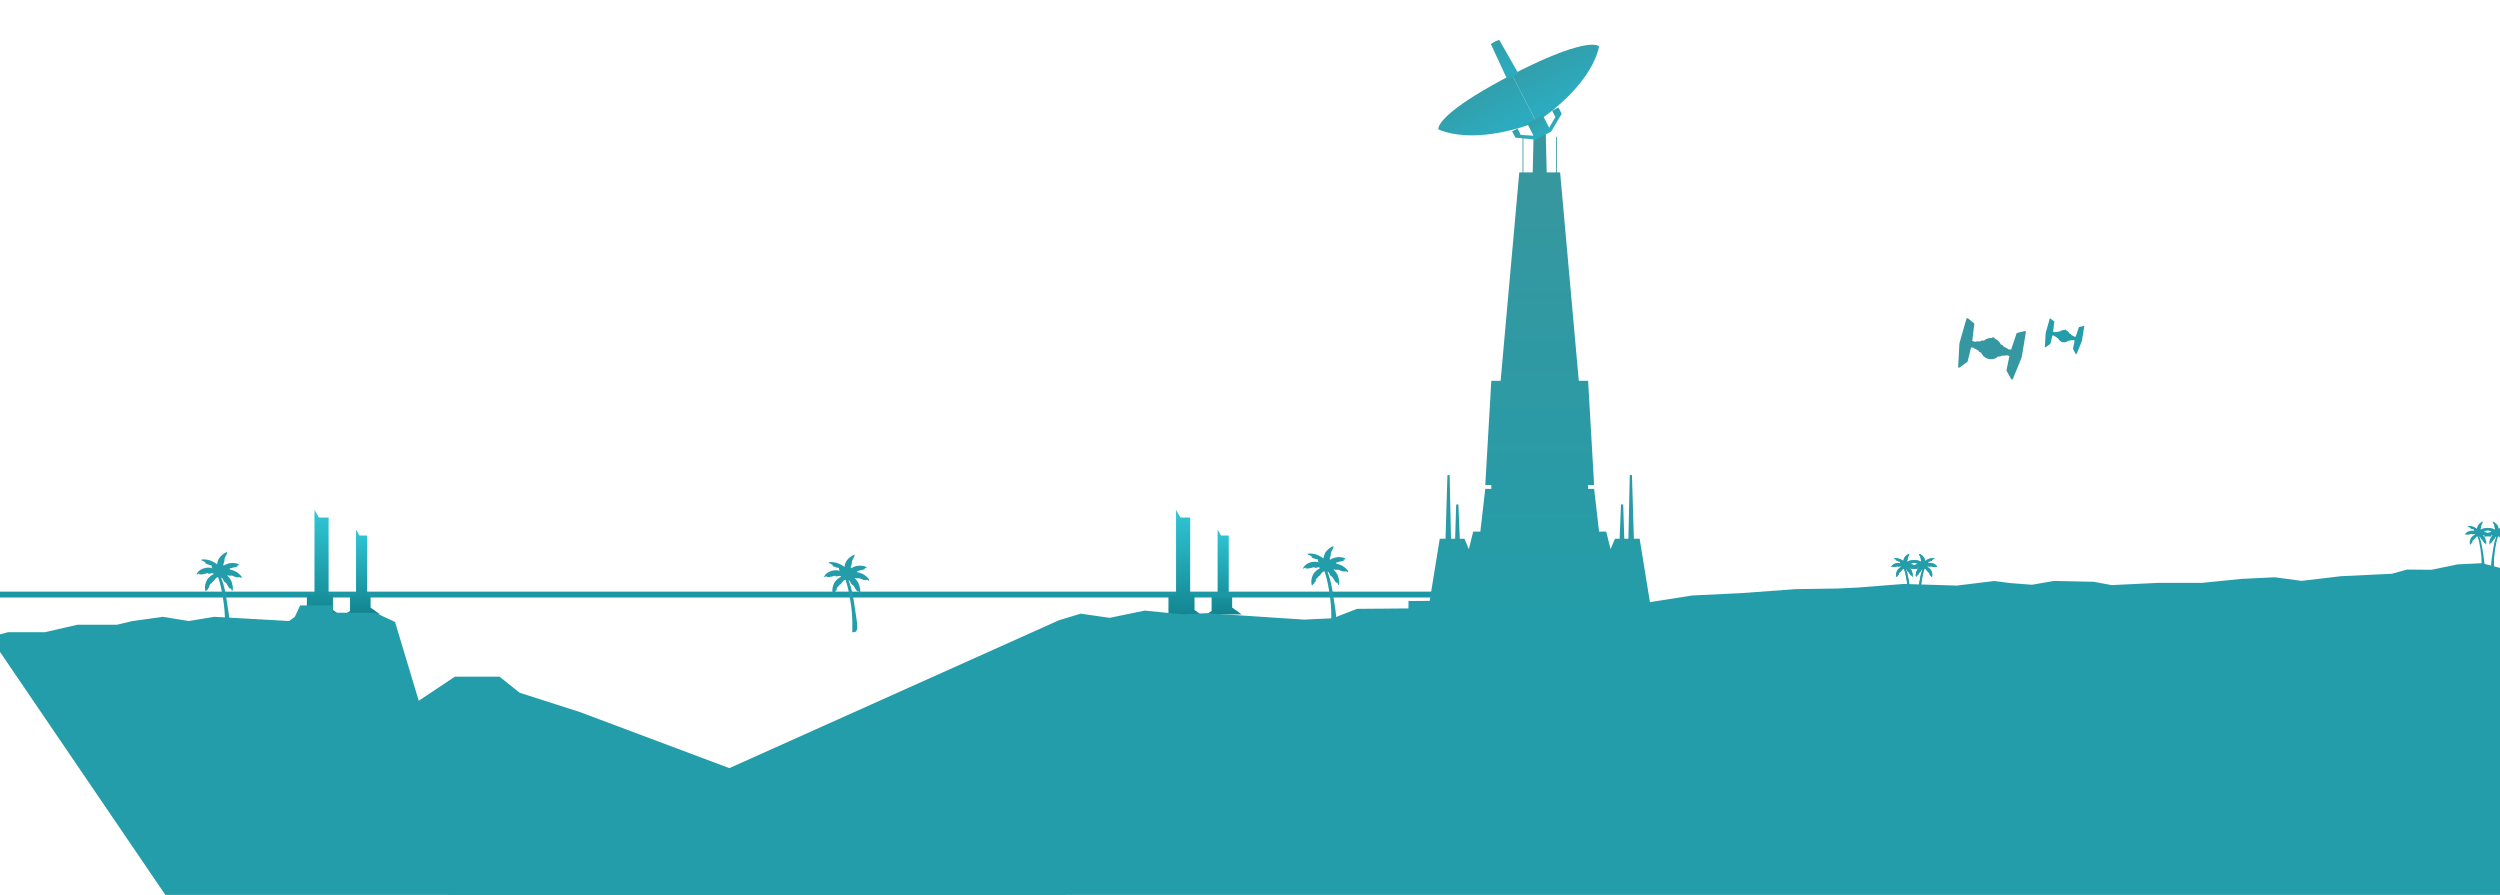 <svg width="4682" height="1676" viewBox="0 0 4682 1676" fill="none" xmlns="http://www.w3.org/2000/svg">
<path d="M2286.74 1002.92L2280.33 991.805V1115.66H2269.1V1144.24L2259.48 1150.59H2325.24L2307.59 1137.89V1115.66H2301.18V1002.92H2286.74Z" fill="url(#paint0_linear_246_31281)"/>
<rect x="-13" y="1108" width="2858" height="11" fill="#1B98A4"/>
<path d="M2210.65 969.174L2202.52 954.915V1113.8H2188.28V1150.47L2176.07 1158.61H2259.47L2237.1 1142.32V1113.8H2228.96V969.174H2210.65Z" fill="url(#paint1_linear_246_31281)"/>
<path d="M673.194 1002.92L666.779 991.805V1115.66H655.551V1144.24L645.928 1150.59H711.689L694.045 1137.89V1115.66H687.63V1002.92H673.194Z" fill="url(#paint2_linear_246_31281)"/>
<path d="M597.106 969.174L588.969 954.915V1113.8H574.729V1150.47L562.524 1158.61H645.928L623.551 1142.32V1113.8H615.414V969.174H597.106Z" fill="url(#paint3_linear_246_31281)"/>
<path d="M2696.38 1008.94L2671.74 1160.94H2888.94V236.135H2872.51L2870.46 322.915H2853V256.161H2851.46V322.915H2845.3L2810.38 713.172H2792.92L2781.62 908.3H2792.92V915.489H2781.62L2772.38 995.594H2759.03L2750.81 1028.46L2742.6 1008.94H2733.87L2731.3 944.758H2727.19L2725.14 1008.94H2717.44L2714.87 889.814H2710.76L2707.17 1008.94H2696.38Z" fill="url(#paint4_linear_246_31281)"/>
<path d="M3070.72 1008.94L3095.37 1160.94H2878.16V236.135H2894.59L2896.65 322.915H2914.11V256.161H2915.65V322.915H2921.81L2956.73 713.172H2974.19L2985.48 908.3H2974.19V915.489H2985.48L2994.73 995.594H3008.08L3016.29 1028.46L3024.51 1008.94H3033.24L3035.81 944.758H3039.91L3041.97 1008.94H3049.67L3052.24 889.814H3056.34L3059.94 1008.94H3070.72Z" fill="url(#paint5_linear_246_31281)"/>
<path d="M3575.85 1037.22C3575.5 1039.36 3574.72 1040.78 3573.56 1042.6C3572.79 1044.11 3572.76 1045.68 3572.61 1047.35C3572.25 1048.48 3571.89 1049.6 3571.53 1050.73C3571.61 1051.25 3571.69 1051.76 3571.78 1052.3C3572.03 1052.14 3572.29 1051.98 3572.55 1051.82C3577.28 1049.14 3581.5 1048.77 3586.79 1049.87C3588.04 1050.3 3588.04 1050.3 3589.33 1051.7C3588.46 1051.84 3587.6 1051.97 3586.72 1052.11C3587.06 1052.59 3587.06 1052.59 3587.4 1053.07C3585.5 1053.68 3583.72 1054.18 3581.74 1054.49C3581.39 1054.64 3581.04 1054.8 3580.68 1054.96C3579.73 1055.34 3579.73 1055.34 3578.61 1054.98C3578.69 1055.49 3578.77 1056.01 3578.85 1056.54C3579.16 1056.61 3579.47 1056.67 3579.78 1056.73C3584.62 1057.86 3588.11 1060.05 3591.36 1063.8C3591.88 1064.68 3591.88 1064.68 3591.6 1066.33C3591.34 1066.1 3591.07 1065.88 3590.8 1065.65C3589.77 1064.83 3589.77 1064.83 3588.23 1065.25C3585.83 1065.41 3584.12 1064.58 3582.01 1063.57C3580.89 1063.05 3580.89 1063.05 3579.39 1063.41C3578.11 1063.27 3576.84 1063.12 3575.57 1062.94C3575.83 1063.16 3576.08 1063.39 3576.35 1063.62C3579.32 1066.71 3581 1069.75 3581.67 1073.99C3581.78 1074.68 3581.9 1075.37 3582.02 1076.07C3582.17 1077.77 3582.15 1078.68 3581.47 1080.21C3581.3 1080.23 3581.12 1080.26 3580.95 1080.29C3580.61 1079.28 3580.28 1078.27 3579.94 1077.24C3579.46 1077.58 3579.46 1077.58 3578.97 1077.92C3577.9 1076.75 3577.12 1075.69 3576.28 1074.36C3574.79 1071.57 3574.79 1071.57 3572.37 1069.86C3571.75 1068.87 3571.24 1067.84 3570.71 1066.8C3570.22 1065.81 3570.22 1065.81 3569.03 1065.56C3569.29 1066.21 3569.54 1066.85 3569.8 1067.51C3572.49 1074.89 3574 1082.47 3575.17 1090.21C3575.28 1090.91 3575.28 1090.91 3575.39 1091.61C3579.58 1118.91 3579.58 1118.91 3576.85 1122.65C3575.63 1122.86 3574.42 1123.05 3573.19 1123.22C3573.2 1122.75 3573.2 1122.28 3573.21 1121.8C3573.23 1120.02 3573.24 1118.25 3573.26 1116.48C3573.26 1115.71 3573.27 1114.95 3573.28 1114.19C3573.37 1105.69 3572.53 1097.55 3571.23 1089.16C3571.12 1088.39 3571.12 1088.39 3571 1087.61C3569.8 1079.88 3568.28 1072.43 3565.74 1065C3563.66 1065.33 3563.21 1066.15 3561.89 1067.74C3561.57 1068.19 3561.25 1068.64 3560.93 1069.1C3560.12 1070.16 3560.12 1070.16 3559.08 1070.32C3558.96 1070.69 3558.84 1071.06 3558.72 1071.45C3558.33 1071.73 3557.95 1072.01 3557.55 1072.3C3556.04 1073.71 3555.97 1074.7 3555.8 1076.71C3555.45 1076.77 3555.11 1076.82 3554.75 1076.88C3554.66 1077.42 3554.57 1077.96 3554.48 1078.52C3553.74 1078.9 3553.74 1078.9 3552.99 1079.29C3552.81 1079.85 3552.81 1079.85 3552.63 1080.42C3552.29 1080.47 3551.94 1080.52 3551.59 1080.58C3550.53 1075.82 3551.26 1071.62 3553.76 1067.43C3555.66 1064.9 3558.11 1062.92 3560.91 1061.48C3559.8 1060.46 3559.8 1060.46 3558.56 1060.67C3558.14 1060.75 3557.71 1060.82 3557.28 1060.9C3556.85 1060.98 3556.43 1061.06 3555.99 1061.13C3555.67 1061.2 3555.34 1061.26 3555.01 1061.33C3554.78 1061.01 3554.56 1060.69 3554.32 1060.36C3553.81 1060.5 3553.81 1060.5 3553.29 1060.64C3552.84 1060.76 3552.38 1060.88 3551.92 1061C3551.47 1061.12 3551.02 1061.24 3550.56 1061.36C3548.55 1061.85 3546.98 1062.17 3544.93 1061.82C3544.87 1061.48 3544.82 1061.13 3544.76 1060.78C3543.79 1061.29 3542.81 1061.79 3541.8 1062.31C3542.47 1059.59 3544.09 1058.41 3546.28 1056.8C3549.83 1054.71 3554.03 1053.86 3558.08 1054.69C3558.7 1054.86 3559.31 1055.03 3559.94 1055.21C3559.54 1054.92 3559.14 1054.63 3558.73 1054.33C3558.45 1052.97 3558.45 1052.97 3558.32 1051.72C3558.01 1051.7 3557.71 1051.69 3557.39 1051.67C3556.04 1051.5 3554.99 1051.13 3553.74 1050.59C3553.33 1050.42 3552.93 1050.25 3552.51 1050.08C3552.2 1049.91 3551.89 1049.74 3551.57 1049.56C3551.52 1049.21 3551.46 1048.87 3551.41 1048.51C3550.12 1047.57 3548.87 1046.96 3547.35 1046.47C3547.3 1046.13 3547.24 1045.78 3547.19 1045.43C3553.93 1044.82 3559.2 1046.67 3564.59 1050.74C3564.64 1050.39 3564.69 1050.04 3564.74 1049.68C3565.59 1044.93 3567.66 1042.12 3571.52 1039.3C3574.25 1037.47 3574.25 1037.47 3575.85 1037.22Z" fill="#239DA9"/>
<path d="M2497.6 1022.99C2497.03 1026.61 2495.7 1029.01 2493.75 1032.08C2492.44 1034.63 2492.4 1037.28 2492.14 1040.11C2491.53 1042.01 2490.93 1043.91 2490.32 1045.81C2490.45 1046.69 2490.59 1047.56 2490.73 1048.46C2491.16 1048.2 2491.59 1047.93 2492.04 1047.66C2500.03 1043.13 2507.15 1042.51 2516.09 1044.36C2518.2 1045.09 2518.2 1045.09 2520.38 1047.46C2518.92 1047.69 2517.47 1047.91 2515.97 1048.15C2516.54 1048.95 2516.54 1048.95 2517.12 1049.77C2513.91 1050.79 2510.9 1051.64 2507.56 1052.16C2506.97 1052.42 2506.38 1052.68 2505.77 1052.95C2504.17 1053.6 2504.17 1053.6 2502.27 1052.99C2502.41 1053.86 2502.54 1054.74 2502.68 1055.63C2503.2 1055.74 2503.72 1055.85 2504.26 1055.96C2512.43 1057.87 2518.33 1061.55 2523.82 1067.89C2524.69 1069.38 2524.69 1069.38 2524.22 1072.16C2523.77 1071.79 2523.32 1071.41 2522.86 1071.02C2521.12 1069.63 2521.12 1069.63 2518.52 1070.34C2514.48 1070.62 2511.59 1069.22 2508.03 1067.51C2506.13 1066.62 2506.13 1066.62 2503.59 1067.24C2501.44 1067 2499.29 1066.74 2497.14 1066.44C2497.57 1066.82 2498 1067.2 2498.45 1067.59C2503.47 1072.82 2506.32 1077.95 2507.44 1085.11C2507.64 1086.27 2507.83 1087.43 2508.03 1088.63C2508.29 1091.5 2508.25 1093.03 2507.1 1095.61C2506.81 1095.66 2506.52 1095.7 2506.22 1095.75C2505.66 1094.05 2505.09 1092.35 2504.51 1090.59C2503.71 1091.17 2503.71 1091.17 2502.89 1091.75C2501.07 1089.77 2499.76 1087.99 2498.34 1085.74C2495.81 1081.02 2495.81 1081.02 2491.74 1078.12C2490.69 1076.45 2489.82 1074.72 2488.93 1072.97C2488.09 1071.28 2488.09 1071.28 2486.09 1070.87C2486.52 1071.96 2486.95 1073.05 2487.39 1074.17C2491.93 1086.63 2494.49 1099.44 2496.47 1112.52C2496.65 1113.69 2496.65 1113.69 2496.83 1114.88C2503.91 1160.99 2503.91 1160.99 2499.3 1167.31C2497.25 1167.67 2495.19 1167.99 2493.12 1168.27C2493.13 1167.48 2493.14 1166.69 2493.15 1165.87C2493.18 1162.87 2493.21 1159.88 2493.23 1156.88C2493.24 1155.6 2493.25 1154.31 2493.27 1153.02C2493.42 1138.66 2492 1124.91 2489.81 1110.73C2489.61 1109.44 2489.61 1109.44 2489.41 1108.13C2487.39 1095.05 2484.82 1082.47 2480.53 1069.93C2477.02 1070.47 2476.26 1071.87 2474.02 1074.56C2473.49 1075.31 2472.95 1076.06 2472.4 1076.84C2471.04 1078.63 2471.04 1078.63 2469.28 1078.91C2469.08 1079.54 2468.88 1080.16 2468.67 1080.81C2468.02 1081.28 2467.37 1081.76 2466.7 1082.25C2464.15 1084.64 2464.03 1086.3 2463.74 1089.71C2463.15 1089.8 2462.57 1089.89 2461.97 1089.99C2461.82 1090.9 2461.66 1091.82 2461.5 1092.77C2460.26 1093.41 2460.26 1093.41 2459 1094.06C2458.7 1095 2458.7 1095 2458.39 1095.97C2457.81 1096.06 2457.22 1096.15 2456.63 1096.24C2454.83 1088.2 2456.07 1081.1 2460.3 1074.02C2463.51 1069.75 2467.63 1066.41 2472.37 1063.97C2470.49 1062.26 2470.49 1062.26 2468.4 1062.6C2467.69 1062.73 2466.97 1062.87 2466.24 1063C2465.52 1063.13 2464.8 1063.26 2464.06 1063.39C2463.51 1063.5 2462.97 1063.6 2462.4 1063.71C2462.02 1063.18 2461.64 1062.64 2461.24 1062.09C2460.38 1062.32 2460.38 1062.32 2459.5 1062.55C2458.73 1062.76 2457.97 1062.96 2457.18 1063.17C2456.42 1063.37 2455.67 1063.57 2454.89 1063.78C2451.49 1064.6 2448.84 1065.14 2445.37 1064.56C2445.28 1063.97 2445.19 1063.39 2445.1 1062.79C2443.44 1063.65 2441.79 1064.5 2440.08 1065.38C2441.22 1060.78 2443.96 1058.78 2447.66 1056.07C2453.66 1052.54 2460.75 1051.1 2467.6 1052.51C2468.63 1052.8 2469.66 1053.09 2470.73 1053.38C2470.05 1052.89 2469.38 1052.4 2468.69 1051.89C2468.22 1049.59 2468.22 1049.59 2468 1047.48C2467.48 1047.46 2466.96 1047.43 2466.42 1047.41C2464.14 1047.12 2462.37 1046.48 2460.25 1045.58C2459.57 1045.29 2458.89 1045.01 2458.19 1044.72C2457.66 1044.43 2457.14 1044.13 2456.6 1043.83C2456.5 1043.25 2456.41 1042.67 2456.32 1042.07C2454.14 1040.47 2452.04 1039.44 2449.46 1038.62C2449.37 1038.03 2449.28 1037.45 2449.19 1036.85C2460.58 1035.82 2469.48 1038.96 2478.58 1045.83C2478.67 1045.24 2478.75 1044.65 2478.84 1044.04C2480.28 1036.01 2483.77 1031.27 2490.3 1026.5C2494.9 1023.41 2494.9 1023.41 2497.6 1022.99Z" fill="#239DA9"/>
<path d="M1600.6 1038.99C1600.03 1042.61 1598.7 1045.01 1596.75 1048.08C1595.44 1050.63 1595.4 1053.28 1595.14 1056.11C1594.53 1058.01 1593.93 1059.91 1593.32 1061.81C1593.45 1062.69 1593.59 1063.56 1593.73 1064.46C1594.16 1064.2 1594.59 1063.93 1595.04 1063.66C1603.03 1059.13 1610.15 1058.51 1619.09 1060.36C1621.2 1061.09 1621.2 1061.09 1623.38 1063.46C1621.92 1063.69 1620.47 1063.91 1618.97 1064.15C1619.54 1064.95 1619.54 1064.95 1620.12 1065.77C1616.91 1066.79 1613.9 1067.64 1610.56 1068.16C1609.97 1068.42 1609.38 1068.68 1608.77 1068.95C1607.17 1069.6 1607.17 1069.6 1605.27 1068.99C1605.41 1069.86 1605.54 1070.74 1605.68 1071.63C1606.2 1071.74 1606.72 1071.85 1607.26 1071.96C1615.43 1073.87 1621.33 1077.55 1626.82 1083.89C1627.69 1085.38 1627.69 1085.38 1627.22 1088.16C1626.77 1087.79 1626.32 1087.41 1625.86 1087.02C1624.12 1085.63 1624.12 1085.63 1621.52 1086.34C1617.48 1086.62 1614.59 1085.22 1611.03 1083.51C1609.13 1082.62 1609.13 1082.62 1606.59 1083.24C1604.44 1083 1602.29 1082.74 1600.14 1082.44C1600.57 1082.82 1601 1083.2 1601.45 1083.59C1606.47 1088.82 1609.32 1093.95 1610.44 1101.11C1610.64 1102.27 1610.83 1103.43 1611.03 1104.63C1611.29 1107.5 1611.25 1109.03 1610.1 1111.61C1609.81 1111.66 1609.52 1111.7 1609.22 1111.75C1608.66 1110.05 1608.09 1108.35 1607.51 1106.59C1606.71 1107.17 1606.71 1107.17 1605.89 1107.75C1604.07 1105.77 1602.76 1103.99 1601.34 1101.74C1598.81 1097.02 1598.81 1097.02 1594.74 1094.12C1593.69 1092.45 1592.82 1090.72 1591.93 1088.97C1591.09 1087.28 1591.09 1087.28 1589.09 1086.87C1589.52 1087.96 1589.95 1089.05 1590.39 1090.17C1594.93 1102.63 1597.49 1115.44 1599.47 1128.52C1599.65 1129.69 1599.65 1129.69 1599.83 1130.88C1606.91 1176.99 1606.91 1176.99 1602.3 1183.31C1600.25 1183.67 1598.19 1183.99 1596.12 1184.27C1596.13 1183.48 1596.14 1182.69 1596.15 1181.87C1596.18 1178.87 1596.21 1175.88 1596.23 1172.88C1596.24 1171.6 1596.25 1170.31 1596.27 1169.02C1596.42 1154.66 1595 1140.91 1592.81 1126.73C1592.61 1125.44 1592.61 1125.44 1592.41 1124.13C1590.39 1111.05 1587.82 1098.47 1583.53 1085.93C1580.02 1086.47 1579.26 1087.87 1577.02 1090.56C1576.49 1091.31 1575.95 1092.06 1575.4 1092.84C1574.04 1094.63 1574.04 1094.63 1572.28 1094.91C1572.08 1095.54 1571.88 1096.16 1571.67 1096.81C1571.02 1097.28 1570.37 1097.76 1569.7 1098.25C1567.15 1100.64 1567.03 1102.3 1566.74 1105.71C1566.15 1105.8 1565.57 1105.89 1564.97 1105.99C1564.82 1106.9 1564.66 1107.82 1564.5 1108.77C1563.26 1109.41 1563.26 1109.41 1562 1110.06C1561.7 1111 1561.7 1111 1561.39 1111.97C1560.81 1112.06 1560.22 1112.15 1559.63 1112.24C1557.83 1104.2 1559.07 1097.1 1563.3 1090.02C1566.51 1085.75 1570.63 1082.41 1575.37 1079.97C1573.49 1078.26 1573.49 1078.26 1571.4 1078.6C1570.69 1078.73 1569.97 1078.87 1569.24 1079C1568.52 1079.13 1567.8 1079.26 1567.06 1079.39C1566.51 1079.5 1565.97 1079.6 1565.4 1079.71C1565.02 1079.18 1564.64 1078.64 1564.24 1078.09C1563.38 1078.32 1563.38 1078.32 1562.5 1078.55C1561.73 1078.76 1560.97 1078.96 1560.18 1079.17C1559.42 1079.37 1558.67 1079.57 1557.89 1079.78C1554.49 1080.6 1551.84 1081.14 1548.37 1080.56C1548.28 1079.97 1548.19 1079.39 1548.1 1078.79C1546.44 1079.65 1544.79 1080.5 1543.08 1081.38C1544.22 1076.78 1546.96 1074.78 1550.66 1072.07C1556.66 1068.54 1563.75 1067.1 1570.6 1068.51C1571.63 1068.8 1572.66 1069.09 1573.73 1069.38C1573.05 1068.89 1572.38 1068.4 1571.69 1067.89C1571.22 1065.59 1571.22 1065.59 1571 1063.48C1570.48 1063.46 1569.96 1063.43 1569.42 1063.41C1567.14 1063.12 1565.37 1062.48 1563.25 1061.58C1562.57 1061.29 1561.89 1061.01 1561.19 1060.72C1560.66 1060.43 1560.14 1060.13 1559.6 1059.83C1559.5 1059.25 1559.41 1058.67 1559.32 1058.07C1557.14 1056.47 1555.04 1055.44 1552.46 1054.62C1552.37 1054.03 1552.28 1053.45 1552.19 1052.85C1563.58 1051.82 1572.48 1054.96 1581.58 1061.83C1581.67 1061.24 1581.75 1060.65 1581.84 1060.04C1583.28 1052.01 1586.77 1047.27 1593.3 1042.5C1597.9 1039.41 1597.9 1039.41 1600.6 1038.99Z" fill="#239DA9"/>
<path d="M425.603 1033.99C425.025 1037.61 423.698 1040.01 421.748 1043.08C420.441 1045.63 420.396 1048.28 420.14 1051.11C419.533 1053.01 418.926 1054.91 418.318 1056.81C418.454 1057.69 418.59 1058.56 418.73 1059.46C419.161 1059.2 419.592 1058.93 420.035 1058.66C428.03 1054.13 435.151 1053.51 444.088 1055.36C446.202 1056.09 446.202 1056.09 448.377 1058.46C446.922 1058.69 445.467 1058.91 443.968 1059.15C444.541 1059.95 444.541 1059.95 445.125 1060.77C441.911 1061.79 438.902 1062.64 435.563 1063.16C434.97 1063.42 434.377 1063.68 433.767 1063.95C432.173 1064.6 432.173 1064.6 430.273 1063.99C430.409 1064.86 430.545 1065.74 430.685 1066.63C431.204 1066.74 431.724 1066.85 432.259 1066.96C440.43 1068.87 446.33 1072.55 451.815 1078.89C452.692 1080.38 452.692 1080.38 452.222 1083.16C451.773 1082.79 451.323 1082.41 450.859 1082.02C449.122 1080.63 449.122 1080.63 446.52 1081.34C442.476 1081.62 439.591 1080.22 436.025 1078.51C434.131 1077.62 434.131 1077.62 431.588 1078.24C429.436 1078 427.286 1077.74 425.141 1077.44C425.573 1077.82 426.005 1078.2 426.45 1078.59C431.466 1083.82 434.32 1088.95 435.442 1096.11C435.636 1097.27 435.829 1098.43 436.029 1099.63C436.288 1102.5 436.254 1104.03 435.101 1106.61C434.81 1106.66 434.519 1106.7 434.219 1106.75C433.657 1105.05 433.094 1103.35 432.514 1101.59C431.709 1102.17 431.709 1102.17 430.888 1102.75C429.074 1100.77 427.756 1098.99 426.339 1096.74C423.813 1092.02 423.813 1092.02 419.735 1089.12C418.687 1087.45 417.825 1085.72 416.929 1083.97C416.094 1082.28 416.094 1082.28 414.091 1081.87C414.521 1082.96 414.951 1084.05 415.395 1085.17C419.931 1097.63 422.486 1110.44 424.468 1123.52C424.649 1124.69 424.649 1124.69 424.834 1125.88C431.911 1171.99 431.911 1171.99 427.297 1178.31C425.245 1178.67 423.187 1178.99 421.124 1179.27C421.133 1178.48 421.142 1177.69 421.15 1176.87C421.181 1173.87 421.207 1170.88 421.231 1167.88C421.242 1166.6 421.255 1165.31 421.269 1164.02C421.425 1149.66 420.003 1135.91 417.812 1121.73C417.614 1120.44 417.614 1120.44 417.413 1119.13C415.39 1106.05 412.819 1093.47 408.526 1080.93C405.017 1081.47 404.265 1082.87 402.021 1085.56C401.487 1086.31 400.952 1087.06 400.401 1087.84C399.044 1089.63 399.044 1089.63 397.28 1089.91C397.08 1090.54 396.879 1091.16 396.673 1091.81C396.02 1092.28 395.368 1092.76 394.695 1093.25C392.15 1095.64 392.028 1097.3 391.737 1100.71C391.155 1100.8 390.573 1100.89 389.973 1100.99C389.818 1101.9 389.663 1102.82 389.504 1103.77C388.262 1104.41 388.262 1104.41 386.996 1105.06C386.695 1106 386.695 1106 386.389 1106.97C385.807 1107.06 385.225 1107.15 384.625 1107.24C382.833 1099.2 384.066 1092.1 388.297 1085.02C391.51 1080.75 395.635 1077.41 400.373 1074.97C398.494 1073.26 398.494 1073.26 396.4 1073.6C395.687 1073.73 394.974 1073.87 394.24 1074C393.522 1074.13 392.804 1074.26 392.064 1074.39C391.514 1074.5 390.965 1074.6 390.399 1074.71C390.018 1074.18 389.636 1073.64 389.243 1073.09C388.38 1073.32 388.38 1073.32 387.499 1073.55C386.733 1073.76 385.968 1073.96 385.179 1074.17C384.424 1074.37 383.67 1074.57 382.892 1074.78C379.494 1075.6 376.843 1076.14 373.372 1075.56C373.281 1074.97 373.19 1074.39 373.097 1073.79C371.442 1074.65 369.787 1075.5 368.081 1076.38C369.217 1071.78 371.958 1069.78 375.663 1067.07C381.657 1063.54 388.752 1062.1 395.598 1063.51C396.63 1063.8 397.662 1064.09 398.725 1064.38C398.053 1063.89 397.38 1063.4 396.687 1062.89C396.216 1060.59 396.216 1060.59 396 1058.48C395.48 1058.46 394.96 1058.43 394.423 1058.41C392.138 1058.12 390.369 1057.48 388.254 1056.58C387.572 1056.29 386.89 1056.01 386.187 1055.72C385.662 1055.43 385.137 1055.13 384.596 1054.83C384.505 1054.25 384.414 1053.67 384.321 1053.07C382.14 1051.47 380.035 1050.44 377.462 1049.62C377.371 1049.03 377.281 1048.45 377.187 1047.85C388.581 1046.82 397.477 1049.96 406.581 1056.83C406.666 1056.24 406.751 1055.65 406.838 1055.04C408.284 1047.01 411.769 1042.27 418.304 1037.5C422.904 1034.41 422.904 1034.41 425.603 1033.99Z" fill="#239DA9"/>
<path d="M3684.07 595.794L3685.51 596.116L3689.54 599.341L3697.18 605.58L3697.49 606.231L3695.85 620.237L3693.77 637.739L3693.62 638.401L3695.39 638.798L3695.87 639.253L3696.04 639.523L3696.28 639.463L3699.04 640.083L3699.46 640.292L3700.21 639.534L3701.74 639.415L3709.09 639.212L3709.31 639.262L3709.68 638.649L3710.28 638.552L3710.52 638.025L3711.06 637.683L3714.3 637.716L3715.04 638L3715.35 638.185L3716.51 637.169L3718.15 636.032L3719.1 635.433L3720.92 634.567L3722.69 633.921L3724.79 633.35L3727.06 633.048L3729.28 632.968L3730.98 633.119L3731.23 632.016L3731.91 631.588L3735.33 632.357L3735.67 632.898L3735.73 633.143L3735.48 634.247L3736.78 634.655L3738.75 635.678L3740.87 637.082L3742.52 638.497L3744.02 640.108L3745.26 641.779L3746.12 643.131L3746.99 644.949L3747.02 645.305L3747.51 645.183L3748.59 645.542L3751.01 646.664L3751.43 647.34L3751.34 647.781L3751.84 648.126L3751.98 648.507L3751.91 648.838L3753.8 649.726L3759.94 652.845L3760.34 653.631L3760.35 654.097L3760.84 653.976L3763.6 654.596L3764.02 654.805L3764.2 654.499L3764.69 654.378L3766.46 654.775L3767.94 650.239L3776.7 624.153L3777.16 623.676L3779.5 623.044L3784.9 621.708L3787.72 621.064L3791.89 620.032L3793.32 620.354L3793.91 620.834L3794.09 621.571L3790.77 642.039L3787.48 661.819L3786.68 666.394L3785.91 669.815L3785.27 671.641L3783.27 676.409L3774.98 696.803L3769.56 710.076L3769.1 710.553L3768.59 710.785L3766.82 710.388L3766.4 709.712L3765.31 707.845L3764.73 706.788L3763.76 704.946L3762.76 703.213L3762.04 701.776L3760.95 699.909L3760.37 698.852L3759.4 697.01L3758.48 695.413L3757.91 694.356L3757.76 693.975L3757.85 693.068L3762.44 670.567L3763.26 666.925L3762.05 666.652L3761.57 666.197L3761.29 665.902L3760.93 665.938L3758.4 665.367L3757.89 665.022L3757.52 665.635L3756.87 665.952L3748.59 666.177L3748.12 666.188L3747.64 666.776L3747.04 666.873L3746.81 667.4L3746.27 667.742L3743.03 667.709L3742.17 667.4L3741.83 667.903L3740.29 669.064L3739.32 669.773L3738.26 670.347L3736.69 671.153L3734.68 671.86L3732.82 672.371L3730.31 672.732L3727.87 672.763L3726.27 672.637L3722.52 671.793L3719.97 670.756L3717.91 669.598L3716.12 668.269L3714.58 666.879L3713.28 665.428L3712.32 664.051L3711.69 663.215L3711.12 662.159L3710.34 660.476L3710.28 660.231L3709.37 660.143L3706.43 658.786L3705.98 658.22L3705.88 657.619L3705.49 657.299L3705.31 656.562L3697.5 652.605L3697.07 651.929L3696.95 651.438L3696.38 651.425L3693.84 650.854L3693.42 650.644L3692.88 650.987L3692.52 651.022L3691.31 650.75L3690.1 656.157L3685.99 672.856L3684.87 677.356L3684.28 677.919L3683.03 678.799L3682.06 679.508L3680.82 680.389L3679.56 681.379L3677.77 682.602L3676.8 683.311L3675.13 684.558L3673.62 685.61L3672.65 686.319L3670.98 687.566L3669.74 688.446L3669.49 688.507L3667.72 688.11L3667.27 687.545L3667.24 686.146L3669.14 651.91L3669.51 644.574L3669.77 642.894L3670.17 641.128L3673.15 630.437L3681.21 602.338L3682.78 596.895L3683.18 596.172L3683.83 595.855L3684.07 595.794Z" fill="#3597A1"/>
<path d="M3839.47 596.407L3840.31 596.594L3842.65 598.467L3847.09 602.092L3847.27 602.47L3846.32 610.608L3845.11 620.777L3845.02 621.161L3846.05 621.392L3846.33 621.656L3846.42 621.813L3846.57 621.778L3848.17 622.138L3848.41 622.26L3848.85 621.819L3849.74 621.75L3854.01 621.632L3854.14 621.661L3854.35 621.305L3854.7 621.249L3854.84 620.943L3855.15 620.744L3857.03 620.763L3857.47 620.928L3857.65 621.036L3858.32 620.446L3859.27 619.785L3859.82 619.437L3860.88 618.934L3861.91 618.558L3863.13 618.226L3864.45 618.051L3865.74 618.005L3866.73 618.093L3866.87 617.452L3867.26 617.203L3869.25 617.65L3869.45 617.964L3869.49 618.107L3869.34 618.748L3870.1 618.985L3871.24 619.579L3872.47 620.395L3873.43 621.217L3874.3 622.153L3875.03 623.124L3875.52 623.909L3876.03 624.966L3876.05 625.172L3876.33 625.102L3876.96 625.31L3878.36 625.962L3878.61 626.355L3878.55 626.611L3878.84 626.812L3878.93 627.033L3878.89 627.225L3879.98 627.741L3883.55 629.553L3883.78 630.01L3883.79 630.281L3884.08 630.21L3885.68 630.571L3885.92 630.692L3886.03 630.514L3886.31 630.444L3887.34 630.674L3888.2 628.039L3893.29 612.883L3893.56 612.606L3894.92 612.239L3898.06 611.463L3899.69 611.089L3902.11 610.489L3902.95 610.676L3903.29 610.955L3903.4 611.383L3901.46 623.275L3899.55 634.767L3899.09 637.425L3898.64 639.413L3898.27 640.474L3897.11 643.244L3892.29 655.093L3889.14 662.804L3888.88 663.082L3888.58 663.217L3887.55 662.986L3887.3 662.593L3886.67 661.508L3886.34 660.894L3885.77 659.824L3885.19 658.817L3884.77 657.982L3884.14 656.897L3883.8 656.284L3883.24 655.213L3882.7 654.285L3882.37 653.671L3882.29 653.45L3882.34 652.923L3885.01 639.849L3885.48 637.734L3884.78 637.575L3884.5 637.311L3884.34 637.139L3884.13 637.16L3882.65 636.829L3882.36 636.628L3882.15 636.984L3881.77 637.169L3876.96 637.299L3876.69 637.306L3876.41 637.647L3876.06 637.703L3875.92 638.009L3875.61 638.208L3873.73 638.189L3873.23 638.01L3873.03 638.302L3872.14 638.977L3871.57 639.389L3870.96 639.722L3870.04 640.19L3868.87 640.601L3867.8 640.898L3866.34 641.108L3864.92 641.126L3863.99 641.052L3861.81 640.562L3860.33 639.96L3859.13 639.287L3858.09 638.514L3857.2 637.707L3856.45 636.864L3855.88 636.064L3855.52 635.578L3855.19 634.965L3854.73 633.987L3854.7 633.844L3854.17 633.793L3852.46 633.005L3852.2 632.676L3852.14 632.327L3851.92 632.141L3851.81 631.713L3847.28 629.414L3847.03 629.021L3846.96 628.736L3846.62 628.728L3845.15 628.396L3844.9 628.275L3844.59 628.473L3844.38 628.494L3843.68 628.336L3842.97 631.477L3840.59 641.18L3839.93 643.794L3839.59 644.121L3838.87 644.633L3838.31 645.045L3837.58 645.556L3836.85 646.132L3835.81 646.842L3835.25 647.254L3834.28 647.979L3833.4 648.589L3832.84 649.002L3831.87 649.726L3831.14 650.238L3831 650.273L3829.98 650.042L3829.71 649.714L3829.69 648.901L3830.8 629.01L3831.01 624.748L3831.17 623.772L3831.4 622.746L3833.13 616.534L3837.81 600.209L3838.72 597.046L3838.95 596.626L3839.33 596.442L3839.47 596.407Z" fill="#239DA9"/>
<path d="M3594.03 1037.22C3594.37 1039.36 3595.16 1040.78 3596.31 1042.6C3597.08 1044.11 3597.11 1045.68 3597.26 1047.35C3597.62 1048.48 3597.98 1049.6 3598.34 1050.73C3598.26 1051.25 3598.18 1051.76 3598.1 1052.3C3597.84 1052.14 3597.59 1051.98 3597.32 1051.82C3592.59 1049.14 3588.38 1048.77 3583.09 1049.87C3581.84 1050.3 3581.84 1050.3 3580.55 1051.7C3581.41 1051.84 3582.27 1051.97 3583.16 1052.11C3582.82 1052.59 3582.82 1052.59 3582.47 1053.07C3584.38 1053.68 3586.16 1054.18 3588.13 1054.49C3588.48 1054.64 3588.84 1054.8 3589.2 1054.96C3590.14 1055.34 3590.14 1055.34 3591.26 1054.98C3591.18 1055.49 3591.1 1056.01 3591.02 1056.54C3590.71 1056.61 3590.41 1056.67 3590.09 1056.73C3585.25 1057.86 3581.76 1060.05 3578.51 1063.8C3577.99 1064.68 3577.99 1064.68 3578.27 1066.33C3578.54 1066.1 3578.8 1065.88 3579.08 1065.65C3580.11 1064.83 3580.11 1064.83 3581.65 1065.25C3584.04 1065.41 3585.75 1064.58 3587.86 1063.57C3588.98 1063.05 3588.98 1063.05 3590.49 1063.41C3591.76 1063.27 3593.03 1063.12 3594.3 1062.94C3594.05 1063.16 3593.79 1063.39 3593.53 1063.62C3590.56 1066.71 3588.87 1069.75 3588.2 1073.99C3588.09 1074.68 3587.98 1075.37 3587.86 1076.07C3587.7 1077.77 3587.72 1078.68 3588.41 1080.21C3588.58 1080.23 3588.75 1080.26 3588.93 1080.29C3589.26 1079.28 3589.59 1078.27 3589.94 1077.24C3590.41 1077.58 3590.41 1077.58 3590.9 1077.92C3591.97 1076.75 3592.75 1075.69 3593.59 1074.36C3595.09 1071.57 3595.09 1071.57 3597.5 1069.86C3598.12 1068.87 3598.63 1067.84 3599.16 1066.8C3599.66 1065.81 3599.66 1065.81 3600.84 1065.56C3600.59 1066.21 3600.33 1066.85 3600.07 1067.51C3597.39 1074.89 3595.87 1082.47 3594.7 1090.21C3594.59 1090.91 3594.59 1090.91 3594.48 1091.61C3590.3 1118.91 3590.3 1118.91 3593.03 1122.65C3594.24 1122.86 3595.46 1123.05 3596.68 1123.22C3596.67 1122.75 3596.67 1122.28 3596.66 1121.8C3596.65 1120.02 3596.63 1118.25 3596.62 1116.48C3596.61 1115.71 3596.6 1114.95 3596.59 1114.19C3596.5 1105.69 3597.34 1097.55 3598.64 1089.16C3598.76 1088.39 3598.76 1088.39 3598.88 1087.61C3600.07 1079.88 3601.6 1072.43 3604.14 1065C3606.21 1065.33 3606.66 1066.15 3607.99 1067.74C3608.3 1068.19 3608.62 1068.64 3608.95 1069.1C3609.75 1070.16 3609.75 1070.16 3610.79 1070.32C3610.91 1070.69 3611.03 1071.06 3611.15 1071.45C3611.54 1071.73 3611.93 1072.01 3612.32 1072.3C3613.83 1073.71 3613.9 1074.7 3614.08 1076.71C3614.42 1076.77 3614.76 1076.82 3615.12 1076.88C3615.21 1077.42 3615.3 1077.96 3615.4 1078.52C3616.13 1078.9 3616.13 1078.9 3616.88 1079.29C3617.06 1079.85 3617.06 1079.85 3617.24 1080.42C3617.59 1080.47 3617.93 1080.52 3618.29 1080.58C3619.35 1075.82 3618.62 1071.62 3616.11 1067.43C3614.21 1064.9 3611.77 1062.92 3608.96 1061.48C3610.08 1060.46 3610.08 1060.46 3611.32 1060.67C3611.74 1060.75 3612.16 1060.82 3612.59 1060.9C3613.02 1060.98 3613.44 1061.06 3613.88 1061.13C3614.21 1061.2 3614.53 1061.26 3614.87 1061.33C3615.09 1061.01 3615.32 1060.69 3615.55 1060.36C3616.06 1060.5 3616.06 1060.5 3616.58 1060.64C3617.04 1060.76 3617.49 1060.88 3617.96 1061C3618.4 1061.12 3618.85 1061.24 3619.31 1061.36C3621.32 1061.85 3622.89 1062.17 3624.95 1061.82C3625 1061.48 3625.05 1061.13 3625.11 1060.78C3626.09 1061.29 3627.07 1061.79 3628.08 1062.31C3627.41 1059.59 3625.78 1058.41 3623.59 1056.8C3620.04 1054.71 3615.84 1053.86 3611.79 1054.69C3611.18 1054.86 3610.57 1055.03 3609.94 1055.21C3610.34 1054.92 3610.74 1054.63 3611.15 1054.33C3611.42 1052.97 3611.42 1052.97 3611.55 1051.72C3611.86 1051.7 3612.17 1051.69 3612.49 1051.67C3613.84 1051.5 3614.89 1051.13 3616.14 1050.59C3616.54 1050.42 3616.94 1050.25 3617.36 1050.08C3617.67 1049.91 3617.98 1049.74 3618.3 1049.56C3618.36 1049.21 3618.41 1048.87 3618.47 1048.51C3619.76 1047.57 3621 1046.96 3622.53 1046.47C3622.58 1046.13 3622.63 1045.78 3622.69 1045.43C3615.94 1044.82 3610.68 1046.67 3605.29 1050.74C3605.24 1050.39 3605.19 1050.04 3605.14 1049.68C3604.28 1044.93 3602.22 1042.12 3598.35 1039.3C3595.63 1037.47 3595.63 1037.47 3594.03 1037.22Z" fill="#239DA9"/>
<path d="M3575.85 1037.22C3575.5 1039.36 3574.72 1040.78 3573.56 1042.6C3572.79 1044.11 3572.76 1045.68 3572.61 1047.35C3572.25 1048.48 3571.89 1049.6 3571.53 1050.73C3571.61 1051.25 3571.69 1051.76 3571.78 1052.3C3572.03 1052.14 3572.29 1051.98 3572.55 1051.82C3577.28 1049.14 3581.5 1048.77 3586.79 1049.87C3588.04 1050.3 3588.04 1050.3 3589.33 1051.7C3588.46 1051.84 3587.6 1051.97 3586.72 1052.11C3587.06 1052.59 3587.06 1052.59 3587.4 1053.07C3585.5 1053.68 3583.72 1054.18 3581.74 1054.49C3581.39 1054.64 3581.04 1054.8 3580.68 1054.96C3579.73 1055.34 3579.73 1055.34 3578.61 1054.98C3578.69 1055.49 3578.77 1056.01 3578.85 1056.54C3579.16 1056.61 3579.47 1056.67 3579.78 1056.73C3584.62 1057.86 3588.11 1060.05 3591.36 1063.8C3591.88 1064.68 3591.88 1064.68 3591.6 1066.33C3591.34 1066.1 3591.07 1065.88 3590.8 1065.65C3589.77 1064.83 3589.77 1064.83 3588.23 1065.25C3585.83 1065.41 3584.12 1064.58 3582.01 1063.57C3580.89 1063.05 3580.89 1063.05 3579.39 1063.41C3578.11 1063.27 3576.84 1063.12 3575.57 1062.94C3575.83 1063.16 3576.08 1063.39 3576.35 1063.62C3579.32 1066.71 3581 1069.75 3581.67 1073.99C3581.78 1074.68 3581.9 1075.37 3582.02 1076.07C3582.17 1077.77 3582.15 1078.68 3581.47 1080.21C3581.3 1080.23 3581.12 1080.26 3580.95 1080.29C3580.61 1079.28 3580.28 1078.27 3579.94 1077.24C3579.46 1077.58 3579.46 1077.58 3578.97 1077.92C3577.9 1076.75 3577.12 1075.69 3576.28 1074.36C3574.79 1071.57 3574.79 1071.57 3572.37 1069.86C3571.75 1068.87 3571.24 1067.84 3570.71 1066.8C3570.22 1065.81 3570.22 1065.81 3569.03 1065.56C3569.29 1066.21 3569.54 1066.85 3569.8 1067.51C3572.49 1074.89 3574 1082.47 3575.17 1090.21C3575.28 1090.91 3575.28 1090.91 3575.39 1091.61C3579.58 1118.91 3579.58 1118.91 3576.85 1122.65C3575.63 1122.86 3574.42 1123.05 3573.19 1123.22C3573.2 1122.75 3573.2 1122.28 3573.21 1121.8C3573.23 1120.02 3573.24 1118.25 3573.26 1116.48C3573.26 1115.71 3573.27 1114.95 3573.28 1114.19C3573.37 1105.69 3572.53 1097.55 3571.23 1089.16C3571.12 1088.39 3571.12 1088.39 3571 1087.61C3569.8 1079.88 3568.28 1072.43 3565.74 1065C3563.66 1065.33 3563.21 1066.15 3561.89 1067.74C3561.57 1068.19 3561.25 1068.64 3560.93 1069.1C3560.12 1070.16 3560.12 1070.16 3559.08 1070.32C3558.96 1070.69 3558.84 1071.06 3558.72 1071.45C3558.33 1071.73 3557.95 1072.01 3557.55 1072.3C3556.04 1073.71 3555.97 1074.7 3555.8 1076.71C3555.45 1076.77 3555.11 1076.82 3554.75 1076.88C3554.66 1077.42 3554.57 1077.96 3554.48 1078.52C3553.74 1078.9 3553.74 1078.9 3552.99 1079.29C3552.81 1079.85 3552.81 1079.85 3552.63 1080.42C3552.29 1080.47 3551.94 1080.52 3551.59 1080.58C3550.53 1075.82 3551.26 1071.62 3553.76 1067.43C3555.66 1064.9 3558.11 1062.92 3560.91 1061.48C3559.8 1060.46 3559.8 1060.46 3558.56 1060.67C3558.14 1060.75 3557.71 1060.82 3557.28 1060.9C3556.85 1060.98 3556.43 1061.06 3555.99 1061.13C3555.67 1061.2 3555.34 1061.26 3555.01 1061.33C3554.78 1061.01 3554.56 1060.69 3554.32 1060.36C3553.81 1060.5 3553.81 1060.5 3553.29 1060.64C3552.84 1060.76 3552.38 1060.88 3551.92 1061C3551.47 1061.12 3551.02 1061.24 3550.56 1061.36C3548.55 1061.85 3546.98 1062.17 3544.93 1061.82C3544.87 1061.48 3544.82 1061.13 3544.76 1060.78C3543.79 1061.29 3542.81 1061.79 3541.8 1062.31C3542.47 1059.59 3544.09 1058.41 3546.28 1056.8C3549.83 1054.71 3554.03 1053.86 3558.08 1054.69C3558.7 1054.86 3559.31 1055.03 3559.94 1055.21C3559.54 1054.92 3559.14 1054.63 3558.73 1054.33C3558.45 1052.97 3558.45 1052.97 3558.32 1051.72C3558.01 1051.7 3557.71 1051.69 3557.39 1051.67C3556.04 1051.5 3554.99 1051.13 3553.74 1050.59C3553.33 1050.42 3552.93 1050.25 3552.51 1050.08C3552.2 1049.91 3551.89 1049.74 3551.57 1049.56C3551.52 1049.21 3551.46 1048.87 3551.41 1048.51C3550.12 1047.57 3548.87 1046.96 3547.35 1046.47C3547.3 1046.13 3547.24 1045.78 3547.19 1045.43C3553.93 1044.82 3559.2 1046.67 3564.59 1050.74C3564.64 1050.39 3564.69 1050.04 3564.74 1049.68C3565.59 1044.93 3567.66 1042.12 3571.52 1039.3C3574.25 1037.47 3574.25 1037.47 3575.85 1037.22Z" fill="#239DA9"/>
<path d="M3594.03 1037.22C3594.37 1039.36 3595.16 1040.78 3596.31 1042.6C3597.08 1044.11 3597.11 1045.68 3597.26 1047.35C3597.62 1048.48 3597.98 1049.6 3598.34 1050.73C3598.26 1051.25 3598.18 1051.76 3598.1 1052.3C3597.84 1052.14 3597.59 1051.98 3597.32 1051.82C3592.59 1049.14 3588.38 1048.77 3583.09 1049.87C3581.84 1050.3 3581.84 1050.3 3580.55 1051.7C3581.41 1051.84 3582.27 1051.97 3583.16 1052.11C3582.82 1052.59 3582.82 1052.59 3582.47 1053.07C3584.38 1053.68 3586.16 1054.18 3588.13 1054.49C3588.48 1054.64 3588.84 1054.8 3589.2 1054.96C3590.14 1055.34 3590.14 1055.34 3591.26 1054.98C3591.18 1055.49 3591.1 1056.01 3591.02 1056.54C3590.71 1056.61 3590.41 1056.67 3590.09 1056.73C3585.25 1057.86 3581.76 1060.05 3578.51 1063.8C3577.99 1064.68 3577.99 1064.68 3578.27 1066.33C3578.54 1066.1 3578.8 1065.88 3579.08 1065.65C3580.11 1064.83 3580.11 1064.83 3581.65 1065.25C3584.04 1065.41 3585.75 1064.58 3587.86 1063.57C3588.98 1063.05 3588.98 1063.05 3590.49 1063.41C3591.76 1063.27 3593.03 1063.12 3594.3 1062.94C3594.05 1063.16 3593.79 1063.39 3593.53 1063.62C3590.56 1066.71 3588.87 1069.75 3588.2 1073.99C3588.09 1074.68 3587.98 1075.37 3587.86 1076.07C3587.7 1077.77 3587.72 1078.68 3588.41 1080.21C3588.58 1080.23 3588.75 1080.26 3588.93 1080.29C3589.26 1079.28 3589.59 1078.27 3589.94 1077.24C3590.41 1077.58 3590.41 1077.58 3590.9 1077.92C3591.97 1076.75 3592.75 1075.69 3593.59 1074.36C3595.09 1071.57 3595.09 1071.57 3597.5 1069.86C3598.12 1068.87 3598.63 1067.84 3599.16 1066.8C3599.66 1065.81 3599.66 1065.81 3600.84 1065.56C3600.59 1066.21 3600.33 1066.85 3600.07 1067.51C3597.39 1074.89 3595.87 1082.47 3594.7 1090.21C3594.59 1090.91 3594.59 1090.91 3594.48 1091.61C3590.3 1118.91 3590.3 1118.91 3593.03 1122.65C3594.24 1122.86 3595.46 1123.05 3596.68 1123.22C3596.67 1122.75 3596.67 1122.28 3596.66 1121.8C3596.65 1120.02 3596.63 1118.25 3596.62 1116.48C3596.61 1115.71 3596.6 1114.95 3596.59 1114.19C3596.5 1105.69 3597.34 1097.55 3598.64 1089.16C3598.76 1088.39 3598.76 1088.39 3598.88 1087.61C3600.07 1079.88 3601.6 1072.43 3604.14 1065C3606.21 1065.33 3606.66 1066.15 3607.99 1067.74C3608.3 1068.19 3608.62 1068.64 3608.95 1069.1C3609.75 1070.16 3609.75 1070.16 3610.79 1070.32C3610.91 1070.69 3611.03 1071.06 3611.15 1071.45C3611.54 1071.73 3611.93 1072.01 3612.32 1072.3C3613.83 1073.71 3613.9 1074.7 3614.08 1076.71C3614.42 1076.77 3614.76 1076.82 3615.12 1076.88C3615.21 1077.42 3615.3 1077.96 3615.4 1078.52C3616.13 1078.9 3616.13 1078.9 3616.88 1079.29C3617.06 1079.85 3617.06 1079.85 3617.24 1080.42C3617.59 1080.47 3617.93 1080.52 3618.29 1080.58C3619.35 1075.82 3618.62 1071.62 3616.11 1067.43C3614.21 1064.9 3611.77 1062.92 3608.96 1061.48C3610.08 1060.46 3610.08 1060.46 3611.32 1060.67C3611.74 1060.75 3612.16 1060.82 3612.59 1060.9C3613.02 1060.98 3613.44 1061.06 3613.88 1061.13C3614.21 1061.2 3614.53 1061.26 3614.87 1061.33C3615.09 1061.01 3615.32 1060.69 3615.55 1060.36C3616.06 1060.5 3616.06 1060.5 3616.58 1060.64C3617.04 1060.76 3617.49 1060.88 3617.96 1061C3618.4 1061.12 3618.85 1061.24 3619.31 1061.36C3621.32 1061.85 3622.89 1062.17 3624.95 1061.82C3625 1061.48 3625.05 1061.13 3625.11 1060.78C3626.09 1061.29 3627.07 1061.79 3628.08 1062.31C3627.41 1059.59 3625.78 1058.41 3623.59 1056.8C3620.04 1054.71 3615.84 1053.86 3611.79 1054.69C3611.18 1054.86 3610.57 1055.03 3609.94 1055.21C3610.34 1054.92 3610.74 1054.63 3611.15 1054.33C3611.42 1052.97 3611.42 1052.97 3611.55 1051.72C3611.86 1051.7 3612.17 1051.69 3612.49 1051.67C3613.84 1051.5 3614.89 1051.13 3616.14 1050.59C3616.54 1050.42 3616.94 1050.25 3617.36 1050.08C3617.67 1049.91 3617.98 1049.74 3618.3 1049.56C3618.36 1049.21 3618.41 1048.87 3618.47 1048.51C3619.76 1047.57 3621 1046.96 3622.53 1046.47C3622.58 1046.13 3622.63 1045.78 3622.69 1045.43C3615.94 1044.82 3610.68 1046.67 3605.29 1050.74C3605.24 1050.39 3605.19 1050.04 3605.14 1049.68C3604.28 1044.93 3602.22 1042.12 3598.35 1039.3C3595.63 1037.47 3595.63 1037.47 3594.03 1037.22Z" fill="#239DA9"/>
<path d="M4650.06 976.77C4649.71 978.914 4648.93 980.333 4647.78 982.152C4647 983.661 4646.97 985.231 4646.82 986.902C4646.46 988.027 4646.1 989.153 4645.75 990.279C4645.83 990.796 4645.91 991.313 4645.99 991.846C4646.24 991.69 4646.5 991.535 4646.76 991.374C4651.49 988.688 4655.71 988.324 4661 989.419C4662.25 989.849 4662.25 989.849 4663.54 991.254C4662.68 991.388 4661.82 991.522 4660.93 991.66C4661.27 992.137 4661.27 992.137 4661.61 992.623C4659.71 993.227 4657.93 993.731 4655.95 994.039C4655.6 994.193 4655.25 994.347 4654.89 994.505C4653.95 994.886 4653.95 994.886 4652.82 994.527C4652.9 995.044 4652.98 995.561 4653.07 996.093C4653.37 996.156 4653.68 996.22 4654 996.285C4658.83 997.415 4662.33 999.597 4665.57 1003.35C4666.09 1004.23 4666.09 1004.23 4665.81 1005.88C4665.55 1005.65 4665.28 1005.43 4665.01 1005.2C4663.98 1004.38 4663.98 1004.38 4662.44 1004.8C4660.04 1004.96 4658.34 1004.13 4656.23 1003.12C4655.11 1002.6 4655.11 1002.6 4653.6 1002.96C4652.33 1002.82 4651.05 1002.67 4649.78 1002.49C4650.04 1002.71 4650.29 1002.94 4650.56 1003.17C4653.53 1006.26 4655.22 1009.3 4655.88 1013.54C4656 1014.23 4656.11 1014.92 4656.23 1015.62C4656.38 1017.32 4656.36 1018.23 4655.68 1019.76C4655.51 1019.78 4655.33 1019.81 4655.16 1019.84C4654.82 1018.83 4654.49 1017.82 4654.15 1016.79C4653.67 1017.13 4653.67 1017.13 4653.19 1017.47C4652.11 1016.3 4651.33 1015.24 4650.49 1013.91C4649 1011.12 4649 1011.12 4646.58 1009.4C4645.96 1008.42 4645.45 1007.39 4644.92 1006.35C4644.43 1005.36 4644.43 1005.36 4643.24 1005.11C4643.5 1005.76 4643.75 1006.4 4644.01 1007.06C4646.7 1014.44 4648.21 1022.02 4649.39 1029.76C4649.49 1030.46 4649.49 1030.46 4649.6 1031.16C4653.79 1058.46 4653.79 1058.46 4651.06 1062.2C4649.85 1062.41 4648.63 1062.6 4647.41 1062.77C4647.41 1062.3 4647.42 1061.83 4647.42 1061.35C4647.44 1059.57 4647.46 1057.8 4647.47 1056.03C4647.48 1055.26 4647.48 1054.5 4647.49 1053.74C4647.58 1045.24 4646.74 1037.1 4645.45 1028.71C4645.33 1027.94 4645.33 1027.94 4645.21 1027.16C4644.01 1019.43 4642.49 1011.98 4639.95 1004.55C4637.87 1004.88 4637.43 1005.7 4636.1 1007.29C4635.78 1007.74 4635.47 1008.19 4635.14 1008.65C4634.34 1009.71 4634.34 1009.71 4633.29 1009.87C4633.17 1010.24 4633.05 1010.61 4632.93 1011C4632.55 1011.28 4632.16 1011.56 4631.76 1011.85C4630.25 1013.26 4630.18 1014.25 4630.01 1016.26C4629.67 1016.32 4629.32 1016.37 4628.97 1016.43C4628.87 1016.97 4628.78 1017.51 4628.69 1018.07C4627.95 1018.45 4627.95 1018.45 4627.2 1018.84C4627.03 1019.4 4627.03 1019.4 4626.84 1019.97C4626.5 1020.02 4626.16 1020.07 4625.8 1020.13C4624.74 1015.37 4625.47 1011.17 4627.97 1006.98C4629.88 1004.45 4632.32 1002.47 4635.12 1001.03C4634.01 1000.01 4634.01 1000.01 4632.77 1000.22C4632.35 1000.3 4631.93 1000.37 4631.49 1000.45C4631.07 1000.53 4630.64 1000.61 4630.2 1000.68C4629.88 1000.75 4629.55 1000.81 4629.22 1000.87C4628.99 1000.56 4628.77 1000.24 4628.53 999.912C4628.02 1000.05 4628.02 1000.05 4627.5 1000.19C4627.05 1000.31 4626.6 1000.43 4626.13 1000.55C4625.68 1000.67 4625.24 1000.79 4624.77 1000.91C4622.76 1001.4 4621.19 1001.72 4619.14 1001.37C4619.09 1001.03 4619.03 1000.68 4618.98 1000.33C4618 1000.84 4617.02 1001.34 4616.01 1001.86C4616.68 999.141 4618.3 997.957 4620.5 996.349C4624.04 994.261 4628.24 993.407 4632.3 994.244C4632.91 994.414 4633.52 994.584 4634.15 994.759C4633.75 994.468 4633.35 994.177 4632.94 993.877C4632.66 992.516 4632.66 992.516 4632.53 991.265C4632.23 991.252 4631.92 991.239 4631.6 991.225C4630.25 991.053 4629.2 990.675 4627.95 990.14C4627.54 989.972 4627.14 989.804 4626.73 989.631C4626.41 989.458 4626.1 989.285 4625.78 989.107C4625.73 988.762 4625.68 988.417 4625.62 988.062C4624.33 987.118 4623.08 986.507 4621.56 986.02C4621.51 985.675 4621.45 985.33 4621.4 984.975C4628.14 984.367 4633.41 986.222 4638.8 990.291C4638.85 989.94 4638.9 989.59 4638.95 989.228C4639.81 984.479 4641.87 981.671 4645.74 978.847C4648.46 977.019 4648.46 977.019 4650.06 976.77Z" fill="#239DA9"/>
<path d="M4668.24 976.77C4668.58 978.914 4669.37 980.333 4670.52 982.152C4671.3 983.661 4671.32 985.231 4671.47 986.902C4671.83 988.027 4672.19 989.153 4672.55 990.279C4672.47 990.796 4672.39 991.313 4672.31 991.846C4672.05 991.69 4671.8 991.535 4671.54 991.374C4666.8 988.688 4662.59 988.324 4657.3 989.419C4656.05 989.849 4656.05 989.849 4654.76 991.254C4655.62 991.388 4656.48 991.522 4657.37 991.66C4657.03 992.137 4657.03 992.137 4656.69 992.623C4658.59 993.227 4660.37 993.731 4662.35 994.039C4662.7 994.193 4663.05 994.347 4663.41 994.505C4664.35 994.886 4664.35 994.886 4665.48 994.527C4665.4 995.044 4665.32 995.561 4665.23 996.093C4664.93 996.156 4664.62 996.22 4664.3 996.285C4659.46 997.415 4655.97 999.597 4652.72 1003.35C4652.21 1004.23 4652.21 1004.23 4652.48 1005.88C4652.75 1005.65 4653.02 1005.43 4653.29 1005.2C4654.32 1004.38 4654.32 1004.38 4655.86 1004.8C4658.25 1004.96 4659.96 1004.13 4662.07 1003.12C4663.19 1002.6 4663.19 1002.6 4664.7 1002.96C4665.97 1002.82 4667.24 1002.67 4668.51 1002.49C4668.26 1002.71 4668 1002.94 4667.74 1003.17C4664.77 1006.26 4663.08 1009.3 4662.42 1013.54C4662.3 1014.23 4662.19 1014.92 4662.07 1015.62C4661.92 1017.32 4661.94 1018.23 4662.62 1019.76C4662.79 1019.78 4662.96 1019.81 4663.14 1019.84C4663.47 1018.83 4663.81 1017.82 4664.15 1016.79C4664.63 1017.13 4664.63 1017.13 4665.11 1017.47C4666.19 1016.3 4666.97 1015.24 4667.81 1013.91C4669.3 1011.12 4669.3 1011.12 4671.71 1009.4C4672.33 1008.42 4672.85 1007.39 4673.38 1006.35C4673.87 1005.36 4673.87 1005.36 4675.06 1005.11C4674.8 1005.76 4674.55 1006.4 4674.28 1007.06C4671.6 1014.44 4670.09 1022.02 4668.91 1029.76C4668.81 1030.46 4668.81 1030.46 4668.7 1031.16C4664.51 1058.46 4664.51 1058.46 4667.24 1062.2C4668.45 1062.41 4669.67 1062.6 4670.89 1062.77C4670.89 1062.3 4670.88 1061.83 4670.88 1061.35C4670.86 1059.57 4670.84 1057.8 4670.83 1056.03C4670.82 1055.26 4670.81 1054.5 4670.81 1053.74C4670.71 1045.24 4671.56 1037.1 4672.85 1028.71C4672.97 1027.94 4672.97 1027.94 4673.09 1027.16C4674.29 1019.43 4675.81 1011.98 4678.35 1004.55C4680.43 1004.88 4680.87 1005.7 4682.2 1007.29C4682.52 1007.74 4682.83 1008.19 4683.16 1008.65C4683.96 1009.71 4683.96 1009.71 4685.01 1009.87C4685.12 1010.24 4685.24 1010.61 4685.37 1011C4685.75 1011.28 4686.14 1011.56 4686.54 1011.85C4688.04 1013.26 4688.12 1014.25 4688.29 1016.26C4688.63 1016.32 4688.98 1016.37 4689.33 1016.43C4689.42 1016.97 4689.51 1017.51 4689.61 1018.07C4690.34 1018.45 4690.34 1018.45 4691.09 1018.84C4691.27 1019.4 4691.27 1019.4 4691.45 1019.97C4691.8 1020.02 4692.14 1020.07 4692.5 1020.13C4693.56 1015.37 4692.83 1011.17 4690.32 1006.98C4688.42 1004.45 4685.98 1002.47 4683.18 1001.03C4684.29 1000.01 4684.29 1000.01 4685.53 1000.22C4685.95 1000.3 4686.37 1000.37 4686.81 1000.45C4687.23 1000.53 4687.66 1000.61 4688.09 1000.68C4688.42 1000.75 4688.74 1000.81 4689.08 1000.87C4689.31 1000.56 4689.53 1000.24 4689.76 999.912C4690.27 1000.05 4690.27 1000.05 4690.8 1000.19C4691.25 1000.31 4691.7 1000.43 4692.17 1000.55C4692.62 1000.67 4693.06 1000.79 4693.52 1000.91C4695.53 1001.4 4697.1 1001.72 4699.16 1001.37C4699.21 1001.03 4699.27 1000.68 4699.32 1000.33C4700.3 1000.84 4701.28 1001.34 4702.29 1001.86C4701.62 999.141 4700 997.957 4697.8 996.349C4694.25 994.261 4690.05 993.407 4686 994.244C4685.39 994.414 4684.78 994.584 4684.15 994.759C4684.55 994.468 4684.95 994.177 4685.36 993.877C4685.64 992.516 4685.64 992.516 4685.76 991.265C4686.07 991.252 4686.38 991.239 4686.7 991.225C4688.05 991.053 4689.1 990.675 4690.35 990.14C4690.75 989.972 4691.16 989.804 4691.57 989.631C4691.88 989.458 4692.19 989.285 4692.51 989.107C4692.57 988.762 4692.62 988.417 4692.68 988.062C4693.97 987.118 4695.21 986.507 4696.74 986.02C4696.79 985.675 4696.84 985.33 4696.9 984.975C4690.16 984.367 4684.89 986.222 4679.5 990.291C4679.45 989.94 4679.4 989.59 4679.35 989.228C4678.49 984.479 4676.43 981.671 4672.56 978.847C4669.84 977.019 4669.84 977.019 4668.24 976.77Z" fill="#239DA9"/>
<path d="M973.1 1297.35L1085.82 1333.48L2411.25 1830.7L439.223 1866.35L-19 1193L15 1184L51 1184L84 1184L145 1170L219 1170L248 1163.08L305 1155.16L353 1163.08L401 1155.16L541.327 1163.08L552.211 1155.16L562.196 1133.74L622.96 1133.74L622.959 1147.57L702.74 1147.57L739.823 1164.79L784.23 1312.4L851.871 1267.25L935.525 1267.24L973.1 1297.35Z" fill="#239DA9"/>
<path d="M2023.96 1149.27L1983.15 1161.63L469.486 1840.78L4740.28 1847.63L4748.08 1066.86L4702.65 1069.04L4648.15 1054.75L4602.72 1056.93L4553.53 1067.08L4507.97 1066.67L4479.37 1074.54L4438.07 1076.52L4384.37 1079.09L4310.28 1087.84L4260.28 1081.13L4198.33 1084.1L4124.17 1091.56L4041.38 1091.62L3954.64 1095.78L3921.23 1089.58L3846.63 1087.95L3805.58 1095.12L3764.03 1091.91L3734.87 1088.1L3664.9 1096.66L3565.41 1093.62L3478.79 1100.37L3441.62 1102.15L3363.02 1103.32L3259.89 1110.86L3169.03 1115.21L3074.53 1130.14L2967.14 1135.29L2946.49 1136.28L2859.76 1140.43L2761 1152.96L2736.22 1154.15L2723.15 1146.34L2711.29 1125.01L2637.85 1125.62L2637.71 1139.45L2541.29 1140.25L2496.3 1157.85L2442.6 1160.42L2259.88 1148.37L2214.45 1150.55L2143.73 1143.53L2078.15 1157.08L2023.96 1149.27Z" fill="#239DA9"/>
<path d="M2831.53 139.886C2720.2 197.356 2692.75 230.014 2693.67 242.251C2753.17 267.943 2840.83 243.726 2877.22 228.406L2831.53 139.886Z" fill="url(#paint6_linear_246_31281)"/>
<path d="M2831.53 139.885C2941.95 82.886 2985.39 78.96 2994.83 86.8C2981.31 150.177 2910.79 207.611 2877.22 228.406L2831.53 139.885Z" fill="url(#paint7_linear_246_31281)"/>
<path d="M2791.98 82.289L2822.45 148.039L2836.6 140.738L2803.39 76.401L2791.98 82.289Z" fill="url(#paint8_linear_246_31281)"/>
<path d="M2807.49 74.278L2843.44 137.202L2829.29 144.504L2796.08 80.167L2807.49 74.278Z" fill="url(#paint9_linear_246_31281)"/>
<path d="M2838.1 257.846L2831.98 245.982L2842.02 240.801L2848.14 252.664L2872.04 254.194L2860.27 231.379L2889.47 216.306L2901.25 239.12L2912.93 219.219L2906.81 207.355L2918.67 201.232L2924.8 213.095L2905.02 246.421L2875.81 261.495L2838.1 257.846Z" fill="url(#paint10_linear_246_31281)"/>
<defs>
<linearGradient id="paint0_linear_246_31281" x1="2292.36" y1="991.805" x2="2292.36" y2="1150.59" gradientUnits="userSpaceOnUse">
<stop stop-color="#30C7D6"/>
<stop offset="1" stop-color="#12838E"/>
</linearGradient>
<linearGradient id="paint1_linear_246_31281" x1="2217.77" y1="954.915" x2="2217.77" y2="1158.61" gradientUnits="userSpaceOnUse">
<stop stop-color="#30C7D6"/>
<stop offset="1" stop-color="#12838E"/>
</linearGradient>
<linearGradient id="paint2_linear_246_31281" x1="678.808" y1="991.805" x2="678.808" y2="1150.59" gradientUnits="userSpaceOnUse">
<stop stop-color="#30C7D6"/>
<stop offset="1" stop-color="#12838E"/>
</linearGradient>
<linearGradient id="paint3_linear_246_31281" x1="604.226" y1="954.915" x2="604.226" y2="1158.61" gradientUnits="userSpaceOnUse">
<stop stop-color="#30C7D6"/>
<stop offset="1" stop-color="#12838E"/>
</linearGradient>
<linearGradient id="paint4_linear_246_31281" x1="2780.34" y1="236.135" x2="2780.34" y2="1160.94" gradientUnits="userSpaceOnUse">
<stop stop-color="#39969E"/>
<stop offset="1" stop-color="#239DA9"/>
</linearGradient>
<linearGradient id="paint5_linear_246_31281" x1="2986.77" y1="236.135" x2="2986.77" y2="1160.94" gradientUnits="userSpaceOnUse">
<stop stop-color="#39969E"/>
<stop offset="1" stop-color="#239DA9"/>
</linearGradient>
<linearGradient id="paint6_linear_246_31281" x1="2791.16" y1="252.91" x2="2729" y2="138.215" gradientUnits="userSpaceOnUse">
<stop stop-color="#2CABBE"/>
<stop offset="1" stop-color="#3697A0"/>
</linearGradient>
<linearGradient id="paint7_linear_246_31281" x1="2947.05" y1="172.441" x2="2889.56" y2="55.341" gradientUnits="userSpaceOnUse">
<stop stop-color="#2CABBE"/>
<stop offset="1" stop-color="#3697A0"/>
</linearGradient>
<linearGradient id="paint8_linear_246_31281" x1="2823.37" y1="133.084" x2="2768.1" y2="57.412" gradientUnits="userSpaceOnUse">
<stop stop-color="#2CABBE"/>
<stop offset="1" stop-color="#3697A0"/>
</linearGradient>
<linearGradient id="paint9_linear_246_31281" x1="2830.71" y1="129.291" x2="2801.04" y2="40.407" gradientUnits="userSpaceOnUse">
<stop stop-color="#2CABBE"/>
<stop offset="1" stop-color="#3697A0"/>
</linearGradient>
<linearGradient id="paint10_linear_246_31281" x1="2886.58" y1="249.16" x2="2865.75" y2="209.963" gradientUnits="userSpaceOnUse">
<stop stop-color="#2CABBE"/>
<stop offset="1" stop-color="#3697A0"/>
</linearGradient>
</defs>
</svg>
